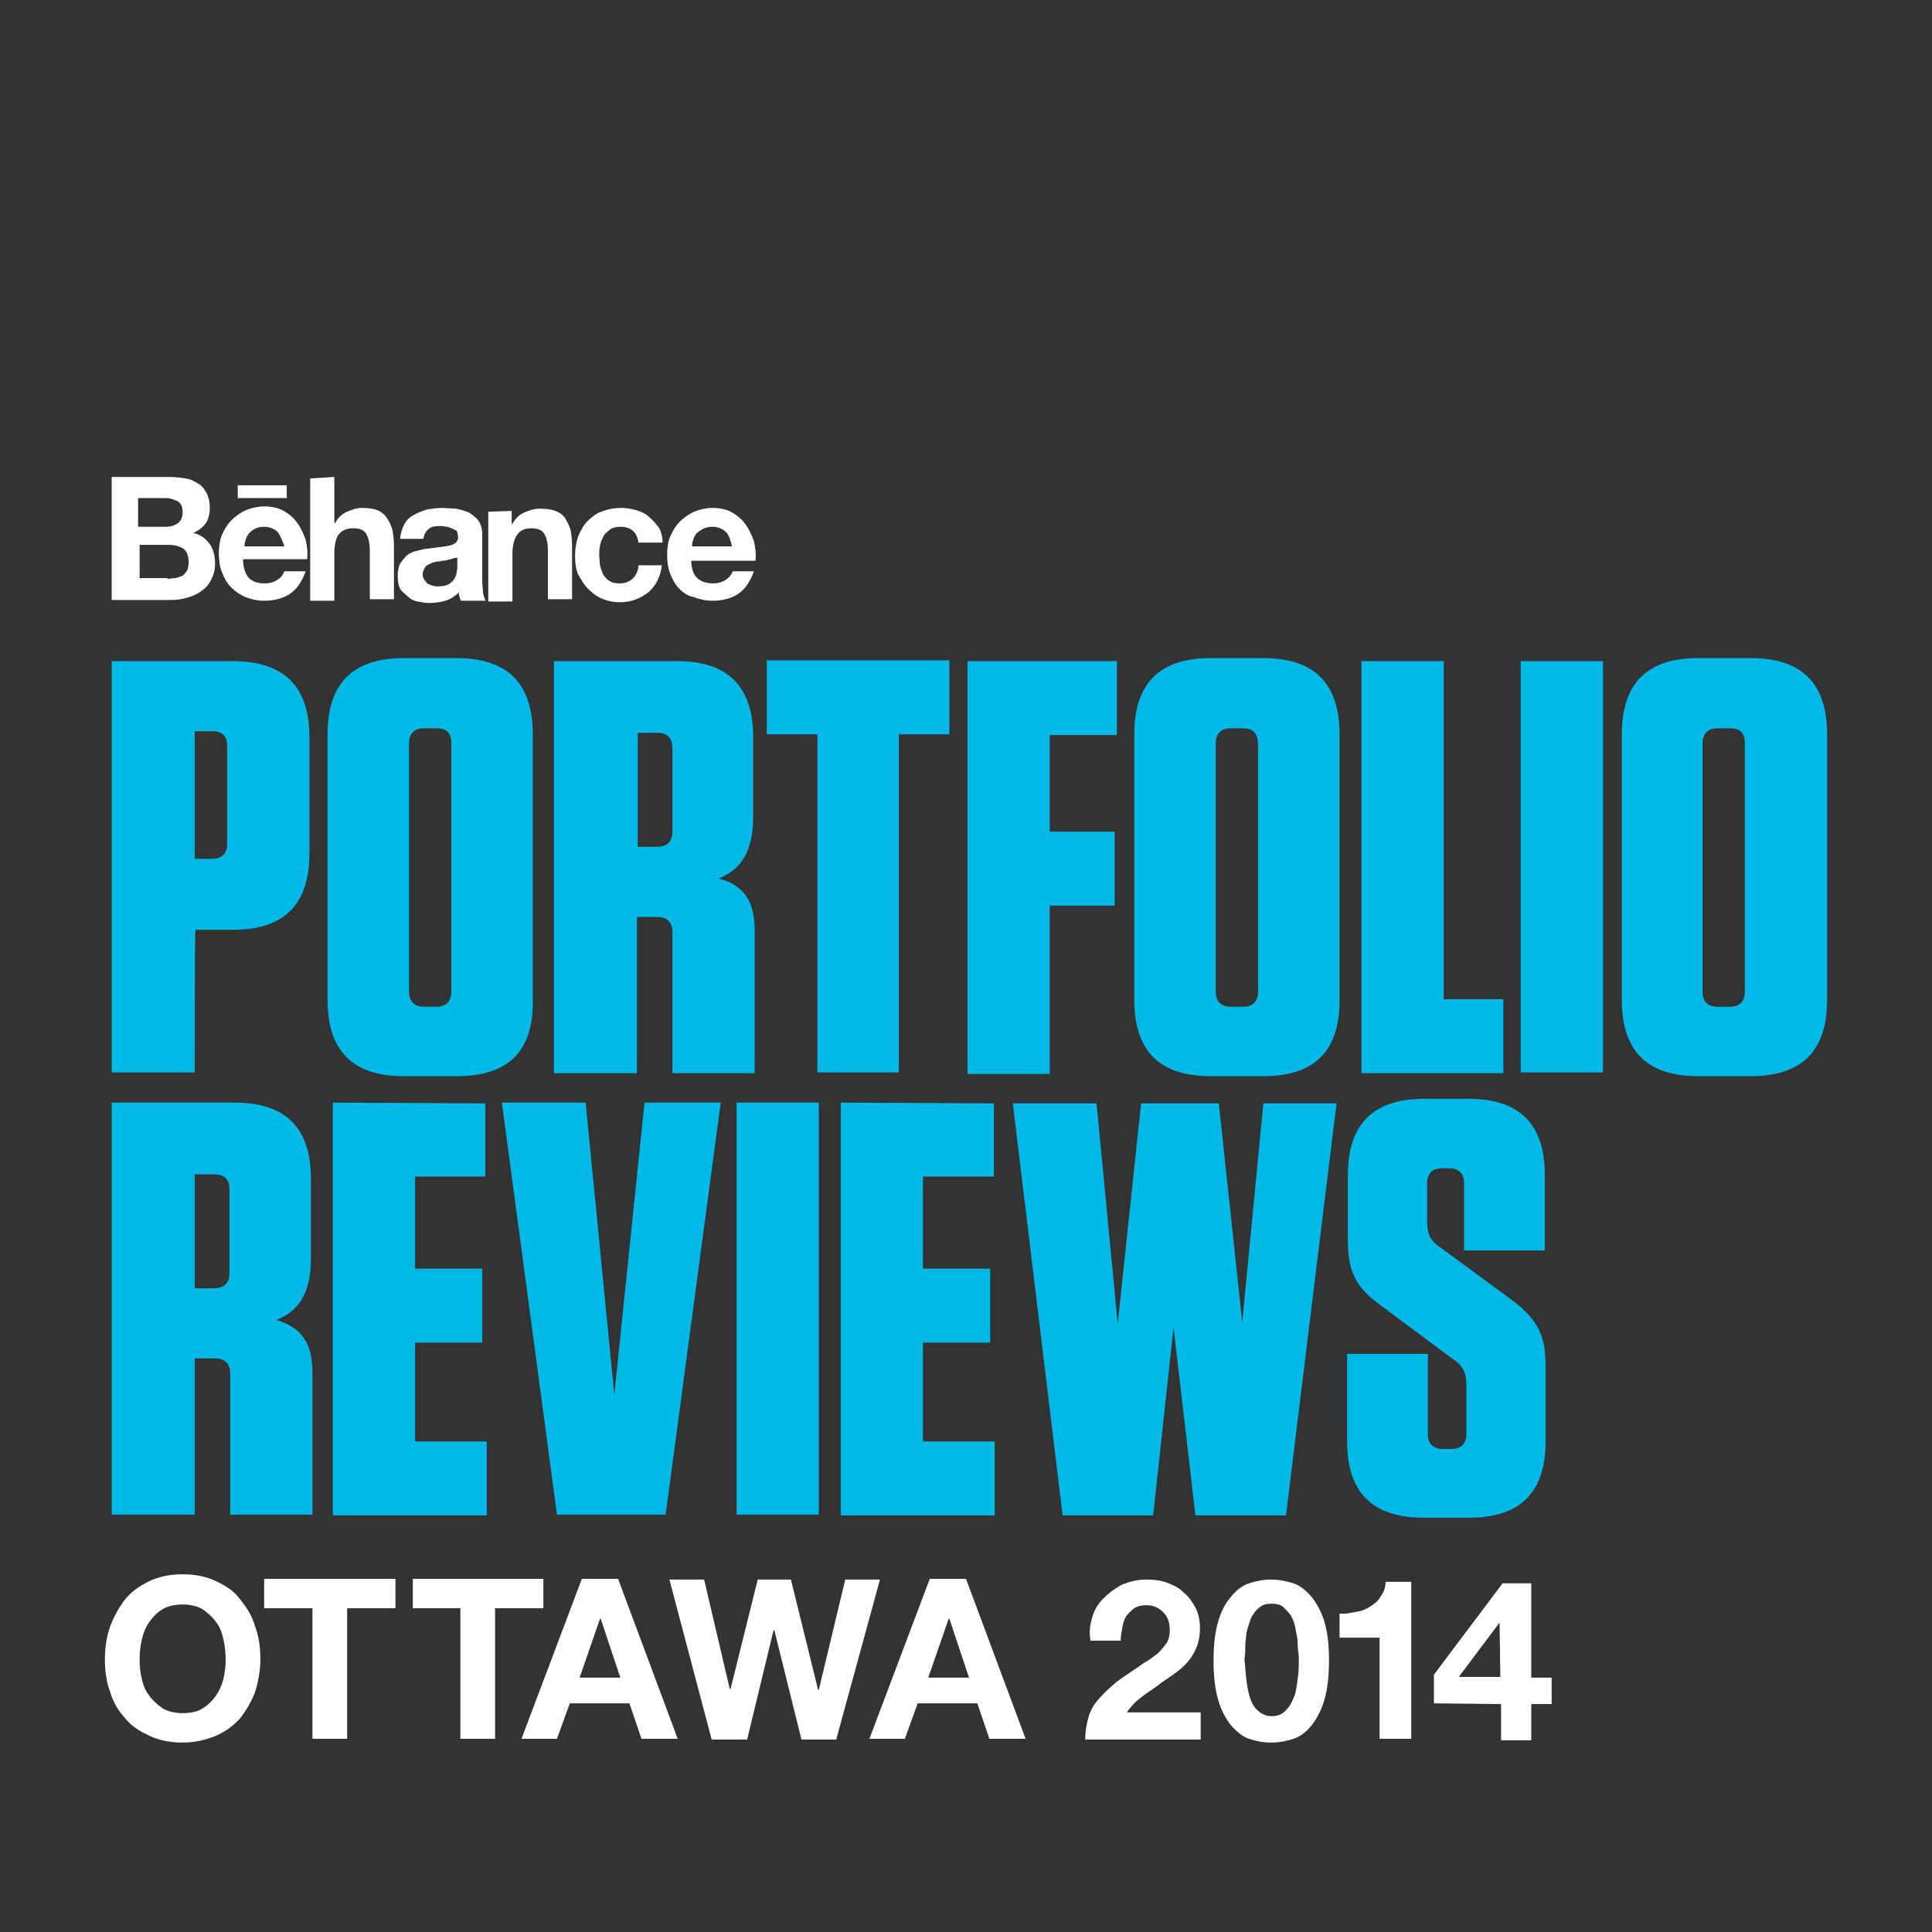 <svg xmlns="http://www.w3.org/2000/svg" viewBox="0 0 256 256" enable-background="new 0 0 256 256"><rect x="0" y="0" width="256" height="256" fill="#333333" stroke="none"/><style type="text/css">.st0{enable-background:new ;} .st1{fill:#FFFFFF;} .st2{fill:#00B9E7;}</style><g class="st0"><path class="st1" d="M14.6 215.5c.5-1.3 1.2-2.6 2-3.6.9-1.1 2-1.8 3.2-2.4 1.3-.6 2.7-.9 4.4-.9s3.1.3 4.4.9c1.3.6 2.4 1.3 3.2 2.4.9 1.1 1.6 2.2 2 3.6.5 1.3.7 2.8.7 4.4 0 1.5-.3 3-.7 4.3-.5 1.3-1.2 2.5-2 3.5-.9 1-2 1.8-3.2 2.3s-2.7.9-4.4.9c-1.7 0-3.1-.3-4.4-.9-1.3-.6-2.4-1.3-3.2-2.3-.9-1-1.6-2.1-2-3.5-.5-1.3-.7-2.8-.7-4.3s.2-3 .7-4.4zm4.2 7c.2.9.5 1.6 1 2.2.5.7 1.1 1.2 1.8 1.7.7.4 1.7.6 2.6.6 1.1 0 2-.2 2.6-.6.7-.4 1.3-1 1.8-1.7s.8-1.5 1-2.2c.2-.9.3-1.7.3-2.6 0-.9-.1-1.8-.3-2.7-.2-.9-.5-1.7-1-2.3-.5-.7-1.1-1.2-1.8-1.7-.7-.4-1.7-.6-2.6-.6s-2 .2-2.6.6c-.7.4-1.3 1-1.8 1.7s-.8 1.5-1 2.3c-.2.9-.3 1.8-.3 2.7 0 1 .1 1.8.3 2.6zM35 213.1v-3.9h17.4v3.9h-6.4v17.3h-4.6v-17.3h-6.4zM54.7 213.1v-3.9h17.3v3.9h-6.4v17.3h-4.6v-17.3h-6.3zM81.9 209.2l7.9 21.2h-4.8l-1.6-4.7h-7.9l-1.7 4.7h-4.7l8-21.2h4.8zm.3 13.1l-2.6-7.8h-.1l-2.7 7.8h5.4zM106.2 230.5l-3.6-14.5h-.1l-3.5 14.5h-4.7l-5.6-21.2h4.6l3.4 14.5h.1l3.6-14.5h4.4l3.6 14.6h.1l3.5-14.6h4.6l-5.8 21.2h-4.6zM128 209.2l7.9 21.2h-4.8l-1.6-4.7h-7.9l-1.7 4.7h-4.7l8-21.2h4.8zm.4 13.1l-2.6-7.8h-.1l-2.7 7.8h5.4zM144.7 214.4c.3-1.1.8-1.9 1.5-2.6.7-.7 1.5-1.3 2.4-1.8 1-.4 2-.7 3.3-.7 1 0 1.9.1 2.7.4s1.7.7 2.2 1.3c.7.5 1.2 1.3 1.6 2 .4.8.6 1.7.6 2.7 0 1.1-.2 2-.5 2.7-.3.7-.8 1.5-1.3 2-.5.6-1.2 1.1-1.9 1.6s-1.5 1-2.1 1.5c-.7.5-1.5 1-2.1 1.5-.7.5-1.3 1.2-1.8 1.9h9.8v3.6h-15.3c0-1.2.2-2.2.5-3.2.3-.9.8-1.7 1.5-2.4.6-.7 1.3-1.3 2.1-2 .8-.6 1.7-1.2 2.6-1.8.5-.3.9-.7 1.5-1 .5-.3 1-.7 1.5-1.1.4-.4.8-.9 1.1-1.3.3-.5.4-1.1.4-1.7 0-1.1-.3-1.8-.9-2.4-.6-.6-1.3-.9-2.2-.9-.6 0-1.1.1-1.6.4-.4.3-.8.7-1.1 1.1-.3.5-.4 1-.5 1.5-.1.6-.2 1.1-.2 1.7h-4c-.2-1-.1-2 .2-3zM161.4 214.9c.4-1.4 1-2.5 1.7-3.3.7-.9 1.5-1.5 2.4-1.8.9-.3 1.9-.5 2.9-.5 1.1 0 2 .2 3 .5.9.3 1.7 1 2.4 1.8.7.9 1.3 2 1.7 3.3.4 1.4.6 3 .6 5.1 0 2.1-.2 3.8-.6 5.2s-1 2.5-1.7 3.4c-.7.9-1.5 1.5-2.4 1.8-.9.3-1.9.5-3 .5s-2-.2-2.9-.5c-.9-.3-1.7-1-2.4-1.8-.7-.9-1.3-2-1.7-3.4-.4-1.4-.6-3.1-.6-5.2 0-2 .2-3.7.6-5.1zm3.7 7.2c.1.9.2 1.7.4 2.4.2.8.5 1.5 1 2s1.1.9 2 .9 1.5-.3 2-.9c.5-.5.8-1.2 1.1-2 .2-.8.3-1.6.4-2.4.1-.9.1-1.6.1-2.1 0-.3 0-.8-.1-1.3l-.1-1.6s-.2-1.1-.3-1.6-.3-1-.6-1.5c-.3-.4-.6-.7-1-1.1-.4-.3-.9-.4-1.5-.4s-1.1.1-1.5.4-.7.6-1 1.1c-.3.4-.4.9-.6 1.5s-.3 1.1-.3 1.6c-.1.5-.1 1.1-.1 1.6s-.1.9-.1 1.3c.1.6.1 1.3.2 2.1zM182.8 230.5v-13.5h-5.3v-3.2c.7.1 1.5-.1 2.1-.2.7-.1 1.3-.3 1.9-.7.5-.3 1.1-.7 1.4-1.3.4-.5.7-1.2.7-2h3.4v20.8h-4.2v.1zM190 225.7v-3.8l9.1-12.1h3.8v12.5h2.7v3.5h-2.7v4.8h-4v-4.8l-8.9-.1zm8.7-10.7l-5.4 7.2h5.5l-.1-7.2z"/></g><path class="st2" d="M25.8 142.1h-11v-54.5h16c6.9 0 10.2 3.4 10.2 10.1v15.4c0 6.8-3.4 10.1-10.1 10.1h-5c-.1 0-.1 18.9-.1 18.9zm2.4-45.2h-2.4v16.9h2.3c1.3 0 2-.7 2-2v-13c0-1.2-.6-1.9-1.9-1.9zM60.5 142.6h-7c-6.8 0-10.1-3.4-10.1-10.1v-35.2c0-6.8 3.4-10.1 10.1-10.1h7c6.8 0 10.1 3.4 10.1 10.1v35.2c.1 6.8-3.2 10.1-10.1 10.1zm-2.7-46.1h-1.6c-1.3 0-2 .7-2 2v32.9c0 1.3.7 2 2 2h1.6c1.3 0 2-.7 2-2v-32.9c0-1.4-.6-2-2-2zM100 123.4v18.8h-10.9v-18.7c0-1.3-.7-2-2-2h-2.7v20.7h-11v-54.6h16.3c6.8 0 10.1 3.4 10.1 10.1v10.6c0 4.6-1.7 7-4.6 8.1 3.4.9 4.8 3 4.8 7zm-12.9-26.3h-2.6v15.1h2.6c1.3 0 2-.7 2-2v-11.2c-.1-1.3-.7-1.9-2-1.9zM108.3 142.1v-44.8h-6.7v-9.8h24.2v9.8h-6.7v44.8h-10.8zM148 87.6v9.8h-8.9v12.8h8.6v9.8h-8.6v22.3h-10.9v-54.7h19.8zM167.4 142.6h-7c-6.8 0-10.1-3.4-10.1-10.1v-35.2c0-6.8 3.4-10.1 10.1-10.1h7c6.8 0 10.1 3.4 10.1 10.1v35.2c0 6.8-3.3 10.1-10.1 10.1zm-2.7-46.1h-1.6c-1.3 0-2 .7-2 2v32.9c0 1.3.7 2 2 2h1.6c1.3 0 2-.7 2-2v-32.9c-.1-1.4-.7-2-2-2zM191.3 87.6v44.8h7.9v9.8h-18.8v-54.6h10.9zM212.4 142.1h-10.9v-54.5h10.9v54.5zM232 142.6h-7c-6.8 0-10.1-3.4-10.1-10.1v-35.2c0-6.8 3.4-10.1 10.1-10.1h7c6.8 0 10.1 3.4 10.1 10.1v35.2c0 6.8-3.4 10.1-10.1 10.1zm-2.8-46.1h-1.6c-1.3 0-2 .7-2 2v32.9c0 1.3.7 2 2 2h1.6c1.3 0 2-.7 2-2v-32.9c0-1.4-.6-2-2-2zM41.4 181.9v18.8h-10.9v-18.7c0-1.3-.7-2-2-2h-2.7v20.7h-11v-54.6h16.3c6.8 0 10.1 3.4 10.1 10.1v10.6c0 4.6-1.7 7-4.6 8.1 3.4 1 4.8 3.1 4.8 7zm-13-26.3h-2.6v15.1h2.6c1.3 0 2-.7 2-2v-11.2c0-1.2-.7-1.9-2-1.9zM64.3 146.2v9.7h-9.3v12.2h8.9v9.8h-8.9v13.1h9.5v9.8h-20.4v-54.7l20.2.1zM73.8 200.7l-7.3-54.6h11.1l3.8 38.7 4-38.7h10.1l-7.3 54.6h-14.4zM108.5 200.7h-10.9v-54.6h10.9v54.6zM131.7 146.2v9.7h-9.4v12.2h8.9v9.8h-8.9v13.1h9.5v9.8h-20.4v-54.7l20.3.1zM161.5 146.2l3.1 29 2.8-29h9.7l-6.7 54.6h-12l-2.9-24.9-2.7 24.9h-12l-6.6-54.6h11.1l2.8 29.2 3.1-29.2h10.3zM204.8 181v10c0 6.8-3.4 10.1-10.1 10.1h-6.1c-6.8 0-10.1-3.4-10.1-10.1v-11.6h10.7v10.6c0 1.3.7 2 2 2h1.1c1.3 0 2-.7 2-2v-6.5c0-1.7-.5-2.6-1.9-3.5l-9.4-7c-3.4-2.4-4.4-4.6-4.4-8.6v-8.7c0-6.8 3.4-10.1 10.1-10.1h5.9c6.8 0 10.1 3.4 10.1 10.1v10h-10.7v-8.9c0-1.3-.7-2-2-2h-.9c-1.3 0-2 .7-2 2v5.1c0 1.7.5 2.6 1.9 3.5l9.4 6.9c3.4 2.6 4.4 4.7 4.4 8.7z"/><path class="st1" d="M22.5 63.2c.7 0 1.5.1 2.1.2.7.1 1.2.4 1.7.7s.8.7 1.1 1.3.4 1.2.4 1.9c0 .8-.2 1.5-.5 2-.4.5-.9 1-1.7 1.3 1.1.3 1.7.8 2.2 1.5.5.7.7 1.7.7 2.6 0 .8-.2 1.5-.5 2.1-.3.6-.7 1.1-1.3 1.5-.5.4-1.2.7-1.9.9-.7.2-1.4.3-2.1.3h-7.9v-16.3h7.7zm-.5 6.6c.7 0 1.2-.2 1.6-.5.4-.3.6-.8.6-1.5 0-.4-.1-.7-.2-.9s-.3-.4-.5-.5c-.2-.1-.5-.2-.8-.3-.3-.1-.6-.1-1-.1h-3.4v3.8h3.7zm.2 6.9c.3 0 .7-.1 1.1-.1l.9-.3s.4-.4.6-.7c.1-.3.2-.7.2-1.1 0-.9-.3-1.5-.7-1.8-.5-.3-1.1-.5-1.9-.5h-3.9v4.4h3.7v.1zM33 76.6c.5.5 1.2.7 2.1.7.7 0 1.3-.2 1.7-.5.5-.3.7-.7.9-1.1h2.8c-.5 1.4-1.2 2.4-2.1 3-.9.6-2.1.9-3.4.9-.9 0-1.8-.2-2.5-.5s-1.3-.7-1.9-1.3c-.5-.5-.9-1.2-1.2-2-.3-.7-.4-1.7-.4-2.5s.1-1.7.4-2.4c.3-.7.7-1.4 1.3-2 .5-.5 1.2-1 1.9-1.3s1.6-.5 2.4-.5c1 0 1.9.2 2.6.6.7.4 1.3.9 1.8 1.6.5.7.8 1.4 1.1 2.2.2.9.3 1.7.2 2.6h-8.5c0 1.2.4 2.1.8 2.5zm3.8-6.1c-.4-.4-1.1-.7-1.8-.7-.5 0-.9.1-1.3.3-.3.2-.6.4-.8.7s-.3.5-.4.9c-.1.3-.1.5-.1.7h5.3c-.3-.8-.6-1.5-.9-1.9zM44.3 63.2v6.1h.1c.4-.7.9-1.2 1.6-1.5.7-.3 1.3-.5 1.9-.5.9 0 1.6.1 2.1.3.5.2 1 .6 1.3 1.1.3.4.5.9.7 1.5.1.6.2 1.3.2 2v7.2h-3.2v-6.5c0-1-.2-1.7-.5-2.2-.3-.5-.9-.7-1.7-.7-.9 0-1.5.3-1.9.8s-.6 1.4-.6 2.6v6.2h-3.2v-16.2l3.2-.2zM53.6 69.4c.3-.5.7-.9 1.3-1.2.5-.3 1.1-.5 1.7-.7.7-.1 1.3-.2 2-.2l1.8.1c.6.1 1.2.3 1.7.5.5.3.9.6 1.3 1.1.3.4.5 1.1.5 1.7v6.3c0 .5.1 1.1.1 1.5.1.5.2.9.4 1.1h-3.3c-.1-.1-.2-.4-.2-.5-.1-.2-.1-.4-.1-.6-.5.5-1.1.9-1.8 1.1-.7.2-1.4.3-2.1.3-.5 0-1.1-.1-1.6-.2s-.9-.3-1.3-.7-.8-.6-1-1c-.2-.4-.3-1-.3-1.6 0-.7.1-1.3.3-1.7.3-.4.5-.7.9-1.1.4-.3.8-.5 1.3-.6.5-.1 1-.3 1.5-.3l1.5-.2s.9-.1 1.3-.2.7-.2.9-.4c.2-.2.3-.4.3-.7 0-.3-.1-.7-.2-.9-.4-.1-.5-.3-.7-.3-.2-.1-.4-.2-.7-.2-.3-.1-.5-.1-.8-.1-.7 0-1.2.1-1.5.4-.4.3-.6.7-.7 1.3h-3.1c.1-.8.3-1.4.6-2zm6.4 4.6c-.2.1-.4.1-.7.2-.3.1-.5.1-.7.1-.3.1-.5.1-.7.1-.3.1-.5.1-.7.2l-.6.3c-.2.1-.3.3-.4.5-.1.2-.2.5-.2.7s.1.5.2.7l.4.5c.2.1.4.2.7.3.3.1.5.1.7.1.7 0 1.1-.1 1.5-.3.3-.2.6-.5.7-.7.2-.3.3-.6.3-.9.1-.3.1-.5.1-.7v-1.2c-.3 0-.5.1-.6.1zM67.8 67.7v1.7h.1c.4-.7.9-1.2 1.6-1.5.7-.3 1.3-.5 2-.5.9 0 1.6.1 2.1.3.5.2 1 .5 1.3 1 .3.5.5.9.7 1.5.1.6.2 1.3.2 2v7.2h-3.2v-6.5c0-1-.2-1.7-.5-2.2-.3-.5-.9-.7-1.7-.7-.9 0-1.5.3-1.9.9s-.6 1.4-.6 2.6v6.2h-3.2v-11.9l3.1-.1zM82.2 69.8c-.5 0-.9.1-1.3.3-.3.3-.7.5-.9.9-.2.4-.4.7-.5 1.3-.1.5-.1.9-.1 1.3l.1 1.3c.1.4.3.9.4 1.2.2.3.5.7.9.9.3.2.7.3 1.3.3.7 0 1.3-.2 1.8-.7.4-.4.7-1.1.7-1.7h3.1c-.2 1.6-.8 2.7-1.8 3.6-1.1.8-2.2 1.3-3.8 1.3-.9 0-1.7-.2-2.4-.5s-1.3-.8-1.8-1.3-.9-1.2-1.3-1.9c-.3-.7-.4-1.5-.4-2.4s.1-1.7.4-2.6c.3-.7.7-1.5 1.2-2s1.2-1.1 1.9-1.3c.7-.3 1.7-.5 2.6-.5.7 0 1.3.1 2 .3.7.2 1.3.5 1.7.9.5.4.9.9 1.3 1.4.3.5.5 1.3.5 2h-3.2c-.2-1.4-1-2.1-2.4-2.1zM31.5 64.3h6.5v1.7h-6.5zM92.4 76.6c.5.5 1.3.7 2.1.7.7 0 1.3-.2 1.7-.5.5-.3.7-.7.9-1.1h2.8c-.5 1.4-1.2 2.4-2.1 3-.9.6-2.1.9-3.4.9-.9 0-1.8-.2-2.5-.5-.7-.1-1.3-.5-1.9-1.1-.5-.5-.9-1.2-1.2-2-.3-.7-.4-1.7-.4-2.5s.1-1.7.4-2.4c.3-.7.7-1.4 1.3-2 .5-.5 1.2-1 1.9-1.3.7-.3 1.6-.5 2.4-.5 1 0 1.9.2 2.6.6.7.4 1.3.9 1.8 1.6.5.7.8 1.4 1.1 2.2.2.9.3 1.7.2 2.6h-8.5c0 1 .3 1.9.8 2.3zm3.8-6.1c-.4-.4-1.1-.7-1.8-.7-.5 0-.9.1-1.3.3-.3.2-.7.4-.9.7-.2.3-.3.5-.4.9-.1.3-.1.5-.1.7h5.3c-.2-.8-.4-1.5-.8-1.9z"/></svg>